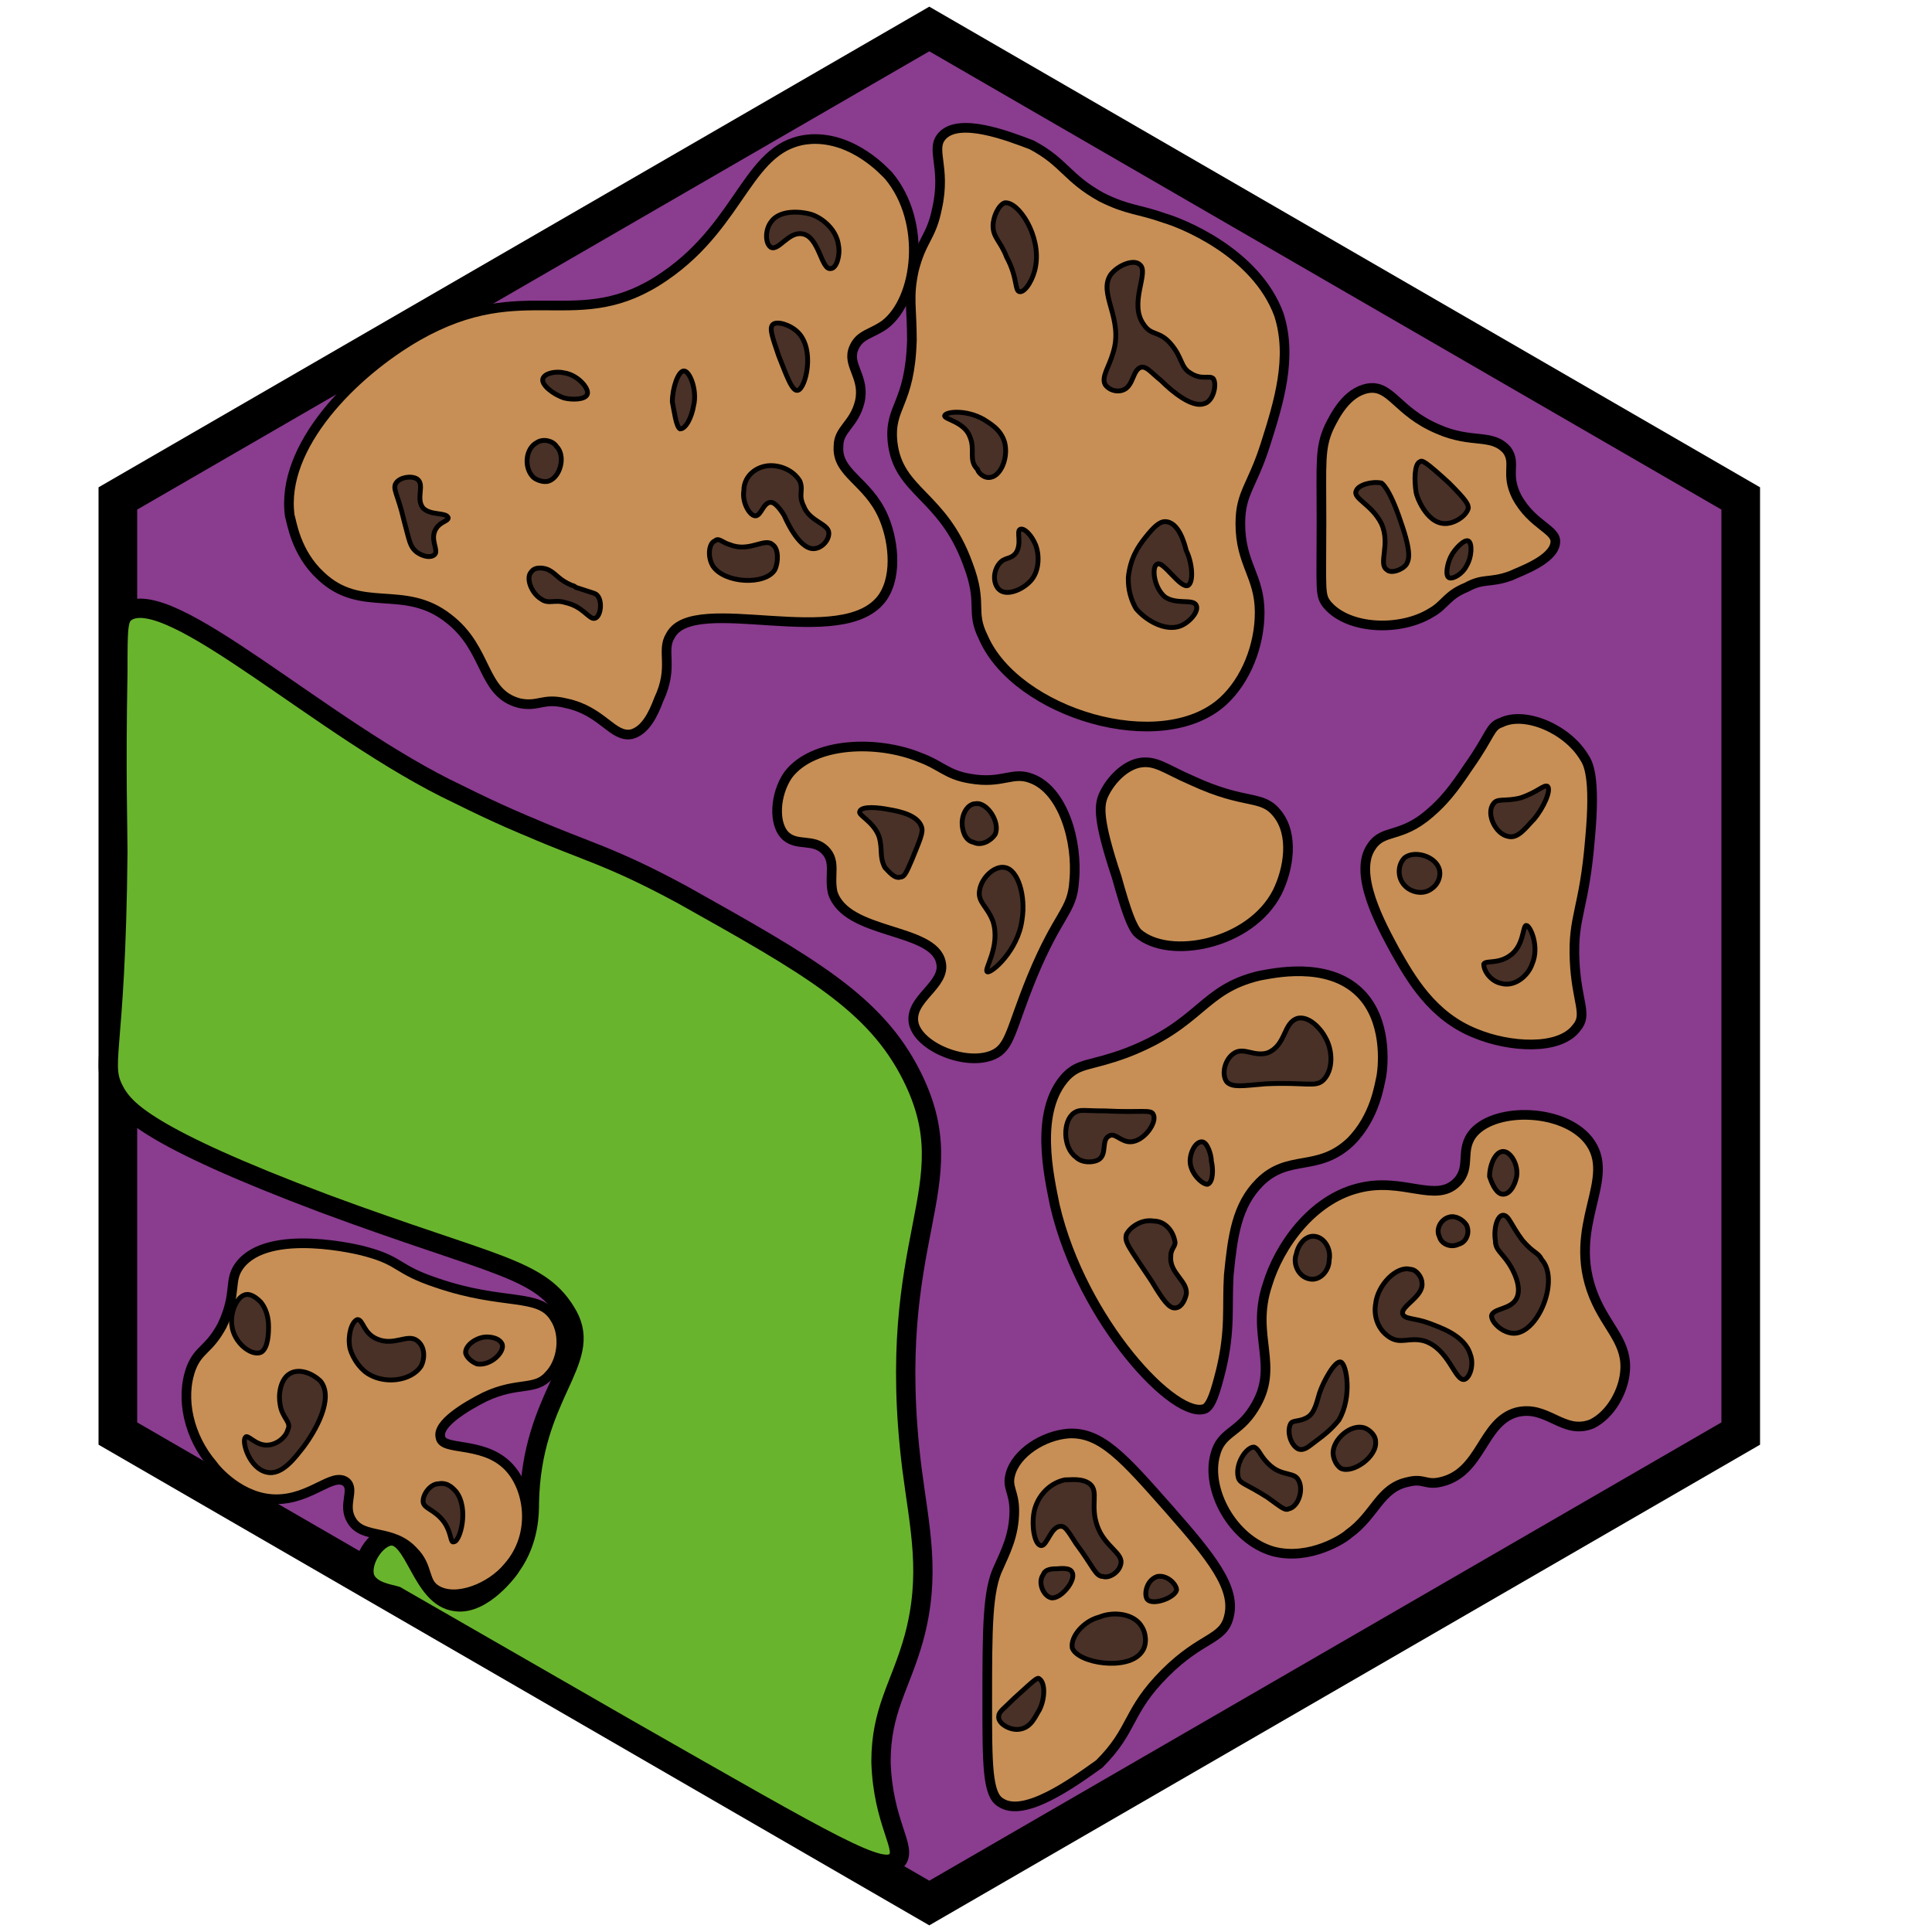 <?xml version="1.0" encoding="utf-8"?><!-- Generator: Adobe Illustrator 26.0.3, SVG Export Plug-In . SVG Version: 6.00 Build 0)  --><svg version="1.1" id="Ebene_2_00000008854137008483476280000003303031621812150931_"	 xmlns="http://www.w3.org/2000/svg" xmlns:xlink="http://www.w3.org/1999/xlink" x="0px" y="0px" viewBox="0 0 100 100"	 style="enable-background:new 0 0 100 100;" xml:space="preserve"><style type="text/css">	.st0{fill:#8A3C8F;stroke:#000000;stroke-width:2;stroke-miterlimit:10;}	.st1{fill:#69B42D;stroke:#000000;stroke-miterlimit:10;}	.st2{fill:#C78F55;stroke:#000000;stroke-width:0.5;stroke-miterlimit:10;}	.st3{fill:#C78F55;stroke:#000000;stroke-width:0.5;stroke-miterlimit:10;}	.st4{fill:#C78F55;stroke:#000000;stroke-width:0.5;stroke-miterlimit:10;}	.st5{fill:#493127;stroke:#000000;stroke-width:0.25;stroke-miterlimit:10;}	.st6{fill:#493127;stroke:#000000;stroke-width:0.25;stroke-miterlimit:10;}	.st7{fill:#493127;stroke:#000000;stroke-width:0.25;stroke-miterlimit:10;}	.st8{fill:#493127;stroke:#000000;stroke-width:0.25;stroke-miterlimit:10;}	.st9{fill:#493127;stroke:#000000;stroke-width:0.25;stroke-miterlimit:10;}</style><polygon class="st0" points="6.1,74.2 48.1,98.5 90.1,74.2 90.1,25.8 48.1,1.5 6.1,25.8 "/><path class="st1" d="M46.4,96.3c-0.7,0.8-3.2-0.7-13.9-6.8c-8-4.6-12-6.9-12-6.9c-0.3-0.1-1.3-0.2-1.6-0.9c-0.3-0.8,0.5-2.1,1.3-2.2	c1.3-0.1,1.6,3.2,3.4,3.4c1.4,0.2,2.8-1.7,2.9-1.9c0.9-1.3,0.9-2.7,0.9-3.2c0.1-5.6,3.3-7.3,2-9.7c-1.4-2.5-3.7-2.5-12.6-5.8	c-9.3-3.5-10.3-4.9-10.8-5.7C5.1,55,6,55,6.1,44.1c0-1.3-0.1-4,0-9.3c0-2.3,0-2.8,0.4-3.1c2.2-1.6,10.2,6.1,17.2,9.4	c2.2,1.1,3.7,1.7,3.7,1.7c3,1.3,4.2,1.5,7.9,3.5c6.6,3.7,10,5.6,11.9,9.4c2.9,5.8-1.5,8.2,0,20.3c0.4,3.1,1,5.5,0.1,8.8	c-0.7,2.5-1.7,3.7-1.7,6.4C45.7,94.4,47,95.7,46.4,96.3z"/><path class="st2" d="M26.2,75.8c-1.3-1.2-3.3-0.7-3.4-1.4c-0.2-0.7,1.3-1.6,2.3-2.1c1.7-0.8,2.6-0.3,3.3-1.1c0.7-0.7,0.9-2.1,0.3-3	c-0.8-1.3-2.6-0.6-6.1-1.8c-2.1-0.7-1.8-1.1-3.6-1.6c-0.3-0.1-5.1-1.3-6.6,0.7c-0.6,0.8-0.1,1.4-0.9,3.1c-0.7,1.3-1.2,1.2-1.6,2.2	c-0.6,1.6-0.1,3.6,1.1,5c0.2,0.3,1.5,1.8,3.3,1.8c1.8,0,2.9-1.4,3.6-0.9c0.5,0.4-0.2,1.2,0.3,2c0.6,1,2.1,0.4,3.2,1.6	c0.8,0.8,0.5,1.6,1.2,2c1,0.6,2.8-0.1,3.7-1.2C27.8,79.4,27.4,76.9,26.2,75.8z"/><path class="st2" d="M51.8,93.3c-0.7-0.4-0.7-2-0.7-5.2c0-3.8,0-5.8,0.6-7c0.3-0.7,0.8-1.6,0.8-2.9c0-1-0.4-1.2-0.2-1.9	c0.3-1.1,1.7-2,3-2.1c1.7-0.1,2.9,1.3,5.2,3.9c2.2,2.5,3.5,4.1,3.1,5.6c-0.3,1.2-1.4,1-3.3,2.9c-2,2-1.6,2.9-3.4,4.7	C55.5,92.3,53,94.1,51.8,93.3z"/><path class="st2" d="M69.8,79.4c-0.2,0.2-2,1.4-3.9,0.9c-2.1-0.6-3.5-3.2-3-5c0.3-1.2,1.2-1.1,2-2.4c1.4-2.2-0.2-3.7,0.7-6.4	c0.6-2,2.3-4.4,4.7-5c2.3-0.6,4,0.8,5.1-0.3c0.8-0.8,0.1-1.7,0.9-2.6c1.2-1.3,4.6-1.2,5.9,0.4c1.6,2-1.2,4.4,0.3,8.1	c0.7,1.7,1.8,2.4,1.6,4c-0.1,0.9-0.7,2.1-1.7,2.6c-1.5,0.6-2.3-1-3.9-0.6c-1.8,0.5-1.8,3.1-3.9,3.6c-0.8,0.2-0.9-0.2-1.7,0	C71.4,77,71.2,78.4,69.8,79.4z"/><path class="st3" d="M62.4,72.9c0.3-0.2,0.5-0.8,0.8-2c0.5-2.1,0.3-3.2,0.4-4.9c0.2-2,0.4-3.6,1.6-4.8c1.5-1.5,3-0.5,4.7-2.1	c1.3-1.3,1.5-3,1.6-3.4c0.1-0.6,0.3-2.9-1.1-4.3c-1.7-1.7-4.6-1-5.2-0.9c-3,0.7-3,2.5-6.9,4c-1.9,0.7-2.4,0.5-3.1,1.2	c-1.7,1.8-0.9,5.2-0.6,6.7C56,68.4,60.9,73.6,62.4,72.9z"/><path class="st4" d="M81.6,53.2c-0.9,1.2-3.5,1-5.2,0.3c-2.3-0.9-3.4-2.9-4.2-4.3c-0.7-1.3-2.2-4-1.2-5.4c0.6-0.9,1.5-0.4,3-1.7	c0.7-0.6,1.2-1.2,2-2.4c1.2-1.7,1.1-2.1,1.7-2.3c1.2-0.6,3.4,0.3,4.3,1.8c0.2,0.3,0.6,1,0.3,4.2c-0.3,3.7-0.9,4-0.8,6.3	C81.6,51.9,82.2,52.5,81.6,53.2z"/><path class="st2" d="M66.1,46.2c0.6-1.2,0.9-3,0-4.1c-0.8-1-1.6-0.4-4.4-1.7c-1.4-0.6-1.9-1.1-2.8-0.9c-0.8,0.2-1.5,1-1.8,1.7	c-0.2,0.5-0.3,1.2,0.7,4.2c0.5,1.8,0.8,2.6,1.1,2.9C60.5,49.7,64.7,48.9,66.1,46.2z"/><path class="st4" d="M51.4,54.6c0.9-0.4,0.9-1.3,2-4c1.4-3.4,2.1-3.4,2.2-5c0.2-2.1-0.6-4.7-2.2-5.3c-1-0.4-1.5,0.3-3.2,0	c-1.2-0.2-1.5-0.7-2.6-1.1c-2.2-0.9-5.5-0.8-6.8,0.9c-0.7,1-0.8,2.6-0.1,3.2c0.6,0.5,1.4,0.1,2,0.7c0.6,0.6,0.2,1.3,0.4,2.2	c0.7,2.2,5.2,1.8,5.6,3.6c0.3,1.2-1.7,1.9-1.4,3.2C47.6,54.2,50,55.2,51.4,54.6z"/><path class="st2" d="M78.5,25.7c0.8,1.5,2.1,1.7,2,2.4c-0.1,0.9-1.9,1.5-2.3,1.7c-1.1,0.4-1.4,0.1-2.3,0.6c-1,0.4-1.1,0.9-1.8,1.3	c-1.6,1-4.3,0.9-5.4-0.4c-0.4-0.5-0.3-0.7-0.3-4.3c0-3.1-0.1-3.8,0.4-4.9c0.3-0.6,0.9-1.8,2-2c1.2-0.2,1.5,1.2,3.6,2.1	c1.8,0.8,2.8,0.2,3.6,1.1C78.5,24,77.9,24.5,78.5,25.7z"/><path class="st4" d="M63.3,36.3c1.2-1.1,1.9-2.9,1.9-4.6c0-1.9-1-2.5-1-4.6c0-1.6,0.6-1.9,1.3-4.1c0.7-2.2,1.4-4.5,0.7-6.7	c-1.2-3.3-5.2-4.8-5.9-5c-1.4-0.5-1.9-0.4-3.3-1.1c-1.8-1-1.9-1.8-3.6-2.7C52.1,7,49.7,6.1,48.8,7c-0.7,0.7,0.2,1.6-0.3,3.8	c-0.3,1.5-0.8,1.6-1.2,3.2c-0.3,1.4-0.1,1.9-0.1,3.6c-0.1,3.4-1.2,3.4-1,5.3c0.3,2.6,2.6,2.7,3.9,6.3c0.8,2.1,0.1,2.4,0.8,3.8	C52.6,36.9,60.1,39.2,63.3,36.3z"/><path class="st3" d="M45.7,30.9c0.8-1.2,0.5-3.1,0-4.2c-0.8-1.8-2.4-2.2-2.3-3.6c0-0.9,0.8-1.1,1.1-2.3c0.3-1.3-0.7-1.9-0.3-2.8	c0.3-0.7,0.9-0.7,1.6-1.2c1.7-1.3,2.2-5.3,0.2-7.7c-0.2-0.2-1.8-2-4-1.9c-3.3,0.2-3.5,4.3-7.6,7.1c-4.5,3.1-7.2-0.1-12.8,3.1	c-3.3,1.9-7.1,5.7-6.6,9.3c0.1,0.3,0.3,1.9,1.6,3.1c2.1,2,4.3,0.4,6.6,2.2c2.1,1.6,1.7,3.9,3.7,4.4c1,0.2,1.2-0.3,2.4,0	c1.9,0.4,2.4,1.8,3.4,1.6c0.7-0.2,1.1-1,1.4-1.8c0.8-1.7,0.1-2.5,0.6-3.3C35.9,30.6,43.7,33.8,45.7,30.9z"/><path class="st5" d="M78.5,69c-0.6,0.1-1.3-0.5-1.3-0.9c0.1-0.4,1-0.3,1.3-0.9c0.3-0.6-0.2-1.5-0.4-1.8c-0.4-0.6-0.7-0.7-0.7-1.2	c-0.1-0.6,0.1-1.3,0.4-1.3c0.3,0,0.4,0.5,1,1.3c0.6,0.7,0.8,0.6,1,1C80.7,66.2,79.7,68.8,78.5,69z"/><path class="st5" d="M75.8,71.4c0.3-0.1,0.5-0.8,0.3-1.3c-0.3-1-1.6-1.4-2.1-1.6c-0.8-0.3-1.3-0.2-1.4-0.5c-0.1-0.4,1.1-0.9,1-1.6	c0-0.3-0.3-0.7-0.6-0.7c-0.7-0.2-1.7,0.8-1.8,1.8c-0.1,0.6,0.1,1.3,0.7,1.7c0.6,0.4,1,0,1.8,0.2C75,69.8,75.3,71.5,75.8,71.4z"/><path class="st5" d="M70.6,73.9c0.3,0.1,0.6,0.4,0.6,0.7c0.1,0.8-1.2,1.7-1.8,1.4c-0.3-0.2-0.4-0.6-0.4-0.8	C69,74.5,69.9,73.7,70.6,73.9z"/><path class="st5" d="M67.2,75c0.3,0.1,0.5-0.1,0.9-0.4c0.4-0.3,0.8-0.6,1.2-1.1c0.7-1.2,0.4-2.9,0.1-3c-0.3-0.1-0.9,1-1.1,1.6	c-0.2,0.7-0.3,1.1-0.7,1.3c-0.4,0.2-0.7,0.1-0.8,0.3C66.6,74.1,66.8,74.8,67.2,75z"/><path class="st5" d="M67.2,76.6c-0.2-0.4-0.8-0.2-1.4-0.7c-0.6-0.5-0.6-0.9-0.9-1c-0.4,0-1,0.9-0.8,1.6c0.1,0.3,0.4,0.3,1.5,1	c0.7,0.5,0.9,0.7,1.1,0.6C67.2,78,67.5,77.1,67.2,76.6z"/><path class="st5" d="M77.7,61.8c0.4,0.1,0.7-0.4,0.8-0.9c0.1-0.6-0.3-1.3-0.7-1.3c-0.4,0-0.7,0.7-0.7,1.3	C77.2,61.2,77.4,61.7,77.7,61.8z"/><path class="st5" d="M75.5,64.4c0.4-0.1,0.6-0.6,0.4-1c-0.2-0.3-0.6-0.5-0.9-0.4c-0.4,0.1-0.7,0.6-0.5,1	C74.6,64.4,75.1,64.6,75.5,64.4z"/><path class="st5" d="M67.8,66.2c0.5,0.1,1-0.4,1-1c0.1-0.5-0.2-1.1-0.7-1.2c-0.5-0.1-0.9,0.4-1,0.9C66.9,65.4,67.2,66.1,67.8,66.2z"	/><path class="st6" d="M60.8,67.7c0.3,0,0.5-0.3,0.6-0.7c0.1-0.7-0.9-1.1-0.8-2c0-0.4,0.3-0.5,0.2-0.8c-0.1-0.5-0.5-1-1.1-1	c-0.6-0.1-1.2,0.3-1.4,0.7c-0.1,0.4,0.1,0.6,1.3,2.4C60.2,67.3,60.5,67.7,60.8,67.7z"/><path class="st6" d="M62.5,61.3c0.3-0.1,0.3-0.8,0.2-1.2c0-0.3-0.2-1-0.5-1c-0.3,0-0.6,0.5-0.6,1C61.6,60.7,62.2,61.3,62.5,61.3z"/><path class="st6" d="M65.5,56.1c2.1-0.1,2.6,0.2,3-0.2c0.5-0.5,0.5-1.5,0.1-2.2c-0.2-0.4-0.8-1.1-1.4-1c-0.8,0.2-0.6,1.4-1.6,1.8	c-0.7,0.2-1.2-0.3-1.7,0c-0.5,0.3-0.7,1.1-0.4,1.5C63.8,56.3,64.3,56.2,65.5,56.1z"/><path class="st6" d="M59.7,57.7c0.2,0.4-0.5,1.4-1.2,1.4c-0.5,0-0.8-0.5-1.1-0.3C57,59,57.3,59.7,56.9,60c-0.3,0.2-0.9,0.2-1.2-0.1	C55,59.4,55,58,55.6,57.6c0.3-0.2,0.5-0.1,1.6-0.1C59.1,57.6,59.6,57.4,59.7,57.7z"/><path class="st7" d="M77.7,50.9c0.7,0.2,1.4-0.4,1.6-1c0.4-0.9-0.1-2-0.3-2s-0.1,1.1-0.9,1.6c-0.6,0.4-1.2,0.2-1.3,0.4	C76.8,50.3,77.2,50.8,77.7,50.9z"/><path class="st7" d="M72.9,46c0.3,0.2,0.8,0.3,1.2,0c0.3-0.2,0.5-0.6,0.4-1c-0.2-0.7-1.3-1-1.8-0.6C72.3,44.8,72.3,45.6,72.9,46z"/><path class="st7" d="M78.1,43.3c0.5,0.1,0.9-0.5,1.3-0.9c0.5-0.6,0.9-1.5,0.7-1.7c-0.2-0.1-0.5,0.3-1.4,0.6c-0.8,0.2-1.2,0-1.4,0.3	C76.9,42.1,77.4,43.2,78.1,43.3z"/><path class="st8" d="M75.9,29.3c0.3-0.5,0.3-1.2,0.1-1.3s-0.7,0.4-0.9,0.8c-0.2,0.4-0.3,1-0.1,1.1C75.2,30,75.7,29.7,75.9,29.3z"/><path class="st8" d="M74.8,27.1c0.5,0,1.1-0.4,1.2-0.8c0-0.2-0.1-0.4-1-1.3c-1.2-1.1-1.4-1.2-1.5-1.1c-0.3,0.1-0.3,1-0.2,1.6	C73.3,25.6,73.8,27.1,74.8,27.1z"/><path class="st8" d="M72.5,27c0.6,1.7,0.4,2,0.3,2.2c-0.2,0.3-0.8,0.5-1,0.3c-0.5-0.3,0.2-1.3-0.3-2.4c-0.5-1-1.5-1.3-1.3-1.7	c0.1-0.3,0.8-0.5,1.3-0.4C71.5,25,71.9,25.2,72.5,27z"/><path class="st5" d="M61.1,32.4c0.5-0.2,1-0.8,0.8-1.1c-0.2-0.3-1,0-1.6-0.4c-0.6-0.5-0.7-1.6-0.4-1.7c0.3-0.2,1.2,1.3,1.6,1.1	c0.3-0.2,0.2-1.2-0.1-1.8C61.3,28.1,61,27,60.3,27c-0.3,0-0.6,0.3-1,0.8c-0.4,0.5-0.8,1.1-0.9,2.1c0,0.3,0,0.9,0.4,1.6	C59.3,32.1,60.3,32.7,61.1,32.4z"/><path class="st5" d="M53.6,28.2c0.2,0.5,0.2,1.3-0.2,1.8c-0.4,0.5-1.3,0.9-1.7,0.5c-0.3-0.3-0.3-0.9,0-1.3c0.3-0.4,0.6-0.2,0.9-0.6	c0.3-0.5,0-1.1,0.2-1.2C53,27.3,53.4,27.7,53.6,28.2z"/><path class="st5" d="M62.8,19.6c0.2,0.3,0,1.2-0.5,1.3c-0.6,0.2-1.6-0.6-2.2-1.2c-0.5-0.4-0.7-0.7-1-0.7c-0.5,0.1-0.4,1-1,1.2	c-0.3,0.1-0.7,0-0.9-0.3c-0.2-0.4,0.2-0.9,0.4-1.6c0.6-1.8-0.8-3.1-0.1-4.1c0.4-0.5,1.2-0.8,1.5-0.5c0.5,0.4-0.6,2,0.2,3.1	c0.4,0.6,0.8,0.3,1.4,1c0.6,0.7,0.5,1.2,1,1.5C62.2,19.7,62.6,19.4,62.8,19.6z"/><path class="st5" d="M51.3,24.7c0.5-0.1,0.9-1,0.7-1.8c-0.2-0.7-0.8-1-1.1-1.2c-0.9-0.5-1.9-0.4-2-0.2c-0.1,0.2,1,0.3,1.3,1.1	c0.3,0.7-0.1,1.2,0.4,1.7C50.6,24.4,50.9,24.8,51.3,24.7z"/><path class="st5" d="M52.8,15.1c0.3,0,0.7-0.7,0.8-1.3c0.3-1.6-0.9-3.4-1.6-3.3c-0.3,0.1-0.6,0.7-0.6,1.2c0,0.6,0.4,0.8,0.7,1.6	C52.7,14.4,52.5,15.1,52.8,15.1z"/><path class="st6" d="M43,13.9c0.3,0,0.5-0.7,0.4-1.2c-0.1-0.8-0.8-1.4-1.4-1.6c-0.7-0.2-1.7-0.2-2.1,0.4c-0.3,0.4-0.3,1.1,0,1.3	c0.4,0.2,0.9-0.8,1.6-0.7C42.4,12.2,42.5,14,43,13.9z"/><path class="st6" d="M41.3,20.2c0.4-0.1,0.9-2.1,0-3c-0.4-0.4-1.1-0.6-1.3-0.4c-0.2,0.2,0,0.7,0.3,1.6C40.7,19.4,41,20.3,41.3,20.2z	"/><path class="st6" d="M39.9,24.1c0.6,0,1.2,0.3,1.5,0.8c0.2,0.5-0.1,0.7,0.2,1.3c0.3,0.8,1.3,0.9,1.3,1.4c0,0.4-0.4,0.8-0.8,0.8	c-0.8,0-1.5-1.7-1.5-1.7l0,0c0,0-0.4-0.7-0.7-0.7c-0.4,0-0.5,0.7-0.8,0.7s-0.7-0.7-0.6-1.3C38.5,24.6,39.2,24.1,39.9,24.1z"/><path class="st6" d="M37.8,28.2c1,0.4,1.8-0.4,2.2,0c0.3,0.2,0.3,0.9,0.1,1.3c-0.5,0.8-2.6,0.7-3.2-0.2c-0.3-0.5-0.2-1.2,0.1-1.3	C37.2,27.8,37.4,28.1,37.8,28.2z"/><path class="st6" d="M35.2,22.2c0.3,0,0.6-0.6,0.7-1.2c0.2-0.8-0.2-1.8-0.5-1.8s-0.6,0.9-0.6,1.6C34.9,21.3,35,22.1,35.2,22.2z"/><path class="st6" d="M29.2,20.6c0.4,0.1,1.1,0.1,1.2-0.2c0.1-0.3-0.5-1-1.2-1.1c-0.4-0.1-1,0-1.1,0.3C28,19.9,28.6,20.4,29.2,20.6z"	/><path class="st6" d="M28.4,24.9c0.6-0.2,0.9-1.3,0.4-1.8c-0.2-0.3-0.7-0.4-1-0.2c-0.6,0.3-0.7,1.3-0.2,1.8	C27.7,24.8,28.1,25,28.4,24.9z"/><path class="st6" d="M28.4,29.5c0.4,0.2,0.5,0.5,1.2,0.8c0,0,0.1,0,0.2,0.1c0.9,0.3,1,0.3,1.1,0.4c0.3,0.3,0.2,1.1-0.1,1.2	c-0.3,0.1-0.6-0.6-1.5-0.8c-0.6-0.2-0.9,0.1-1.3-0.2c-0.5-0.3-0.8-1.1-0.5-1.4C27.7,29.3,28.2,29.4,28.4,29.5z"/><path class="st6" d="M22.5,28.7c0.2-0.2-0.2-0.7,0-1.2c0.2-0.5,0.7-0.5,0.7-0.7c-0.1-0.3-0.9-0.1-1.3-0.5c-0.4-0.5,0.1-1.2-0.3-1.5	c-0.3-0.2-0.9-0.1-1.1,0.2c-0.2,0.3,0.1,0.6,0.4,1.9c0.3,1.1,0.3,1.4,0.7,1.7C21.9,28.8,22.3,28.9,22.5,28.7z"/><path class="st5" d="M51.1,50.3c0.2,0.1,1.6-1.1,1.8-2.7c0.2-1.2-0.2-2.6-0.9-2.7c-0.5-0.1-1.2,0.5-1.3,1.2	c-0.1,0.6,0.4,0.8,0.7,1.6C51.8,49,50.9,50.2,51.1,50.3z"/><path class="st5" d="M50.4,43.6c0.4,0.2,0.9-0.1,1.1-0.4c0.3-0.6-0.4-1.7-1-1.6c-0.4,0-0.7,0.5-0.7,1C49.8,42.9,49.9,43.5,50.4,43.6	z"/><path class="st5" d="M46.6,45.4c0.2,0,0.3-0.2,0.6-0.9c0.4-1,0.6-1.4,0.5-1.7c-0.2-0.6-1.1-0.8-1.7-0.9c-0.5-0.1-1.4-0.2-1.5,0.1	c-0.1,0.2,0.7,0.5,1,1.3c0.2,0.7,0,1,0.3,1.6C46,45.1,46.3,45.5,46.6,45.4z"/><path class="st8" d="M52.8,89.5c0.6-0.1,0.8-0.7,1-1c0.3-0.6,0.3-1.4,0-1.6c-0.1-0.1-0.2,0-1.3,1c-0.5,0.5-0.8,0.7-0.8,0.9	C51.6,89.2,52.3,89.6,52.8,89.5z"/><path class="st8" d="M55.5,85.3c0.3,0.8,2.9,1.2,3.6,0.2c0.3-0.4,0.2-1,0-1.3c-0.4-0.7-1.5-0.8-2.2-0.5	C56.1,83.9,55.4,84.7,55.5,85.3z"/><path class="st9" d="M59.4,82.8c0.3,0.3,1.4-0.1,1.5-0.5c0-0.3-0.5-0.8-1-0.7C59.3,81.8,59.2,82.6,59.4,82.8z"/><path class="st8" d="M57.1,81.6c0.3,0.1,0.8-0.2,0.9-0.6c0.2-0.6-0.8-0.9-1.2-2c-0.4-1.1,0.1-1.8-0.4-2.2c-0.4-0.3-1-0.2-1.3-0.2	c-0.9,0.2-1.5,1-1.6,1.8c-0.1,0.8,0.1,1.6,0.4,1.6c0.3,0,0.5-1,1-1c0.2,0,0.3,0.1,0.8,0.9C56.6,81.1,56.7,81.6,57.1,81.6z"/><path class="st8" d="M54.4,82.7c0.5,0.1,1.3-0.9,1.1-1.3c-0.1-0.3-0.7-0.2-0.8-0.2c-0.2,0-0.6,0-0.7,0.3	C53.7,81.9,54,82.6,54.4,82.7z"/><path class="st5" d="M23.5,79.8c0.3,0,0.8-1.7,0.1-2.6c-0.1-0.1-0.4-0.5-0.9-0.4c-0.4,0-0.8,0.5-0.8,0.9c0,0.4,0.6,0.4,1.1,1.1	C23.4,79.4,23.3,79.9,23.5,79.8z"/><path class="st5" d="M24.7,70.6c0.7,0.1,1.4-0.6,1.3-1c-0.1-0.3-0.5-0.4-0.8-0.4c-0.5,0-1.1,0.4-1.1,0.8	C24.1,70.2,24.4,70.5,24.7,70.6z"/><path class="st5" d="M21.8,70.7c0.2-0.4,0.2-1-0.2-1.3c-0.5-0.4-1.2,0.3-2.1-0.1c-0.7-0.3-0.7-1-1-1c-0.3,0.1-0.5,0.8-0.4,1.4	c0,0.1,0.2,0.8,0.8,1.3C19.8,71.7,21.3,71.5,21.8,70.7z"/><path class="st5" d="M16.6,71.5c-0.4-0.4-1.1-0.7-1.6-0.4c-0.5,0.3-0.6,1.1-0.5,1.6c0.1,0.7,0.6,0.9,0.4,1.3	c-0.1,0.4-0.6,0.8-1.1,0.8c-0.6,0-1-0.6-1.1-0.4c-0.2,0.2,0.2,1.6,1.1,1.8c0.8,0.2,1.5-0.8,1.9-1.3C16.3,74.1,17.3,72.4,16.6,71.5z"	/><path class="st5" d="M13.5,70c0.4-0.2,0.4-1.1,0.4-1.3c0-0.2,0-0.8-0.4-1.3c-0.1-0.1-0.4-0.4-0.7-0.4c-0.5,0-0.9,0.9-0.8,1.6	C12.1,69.5,13,70.2,13.5,70z"/></svg>